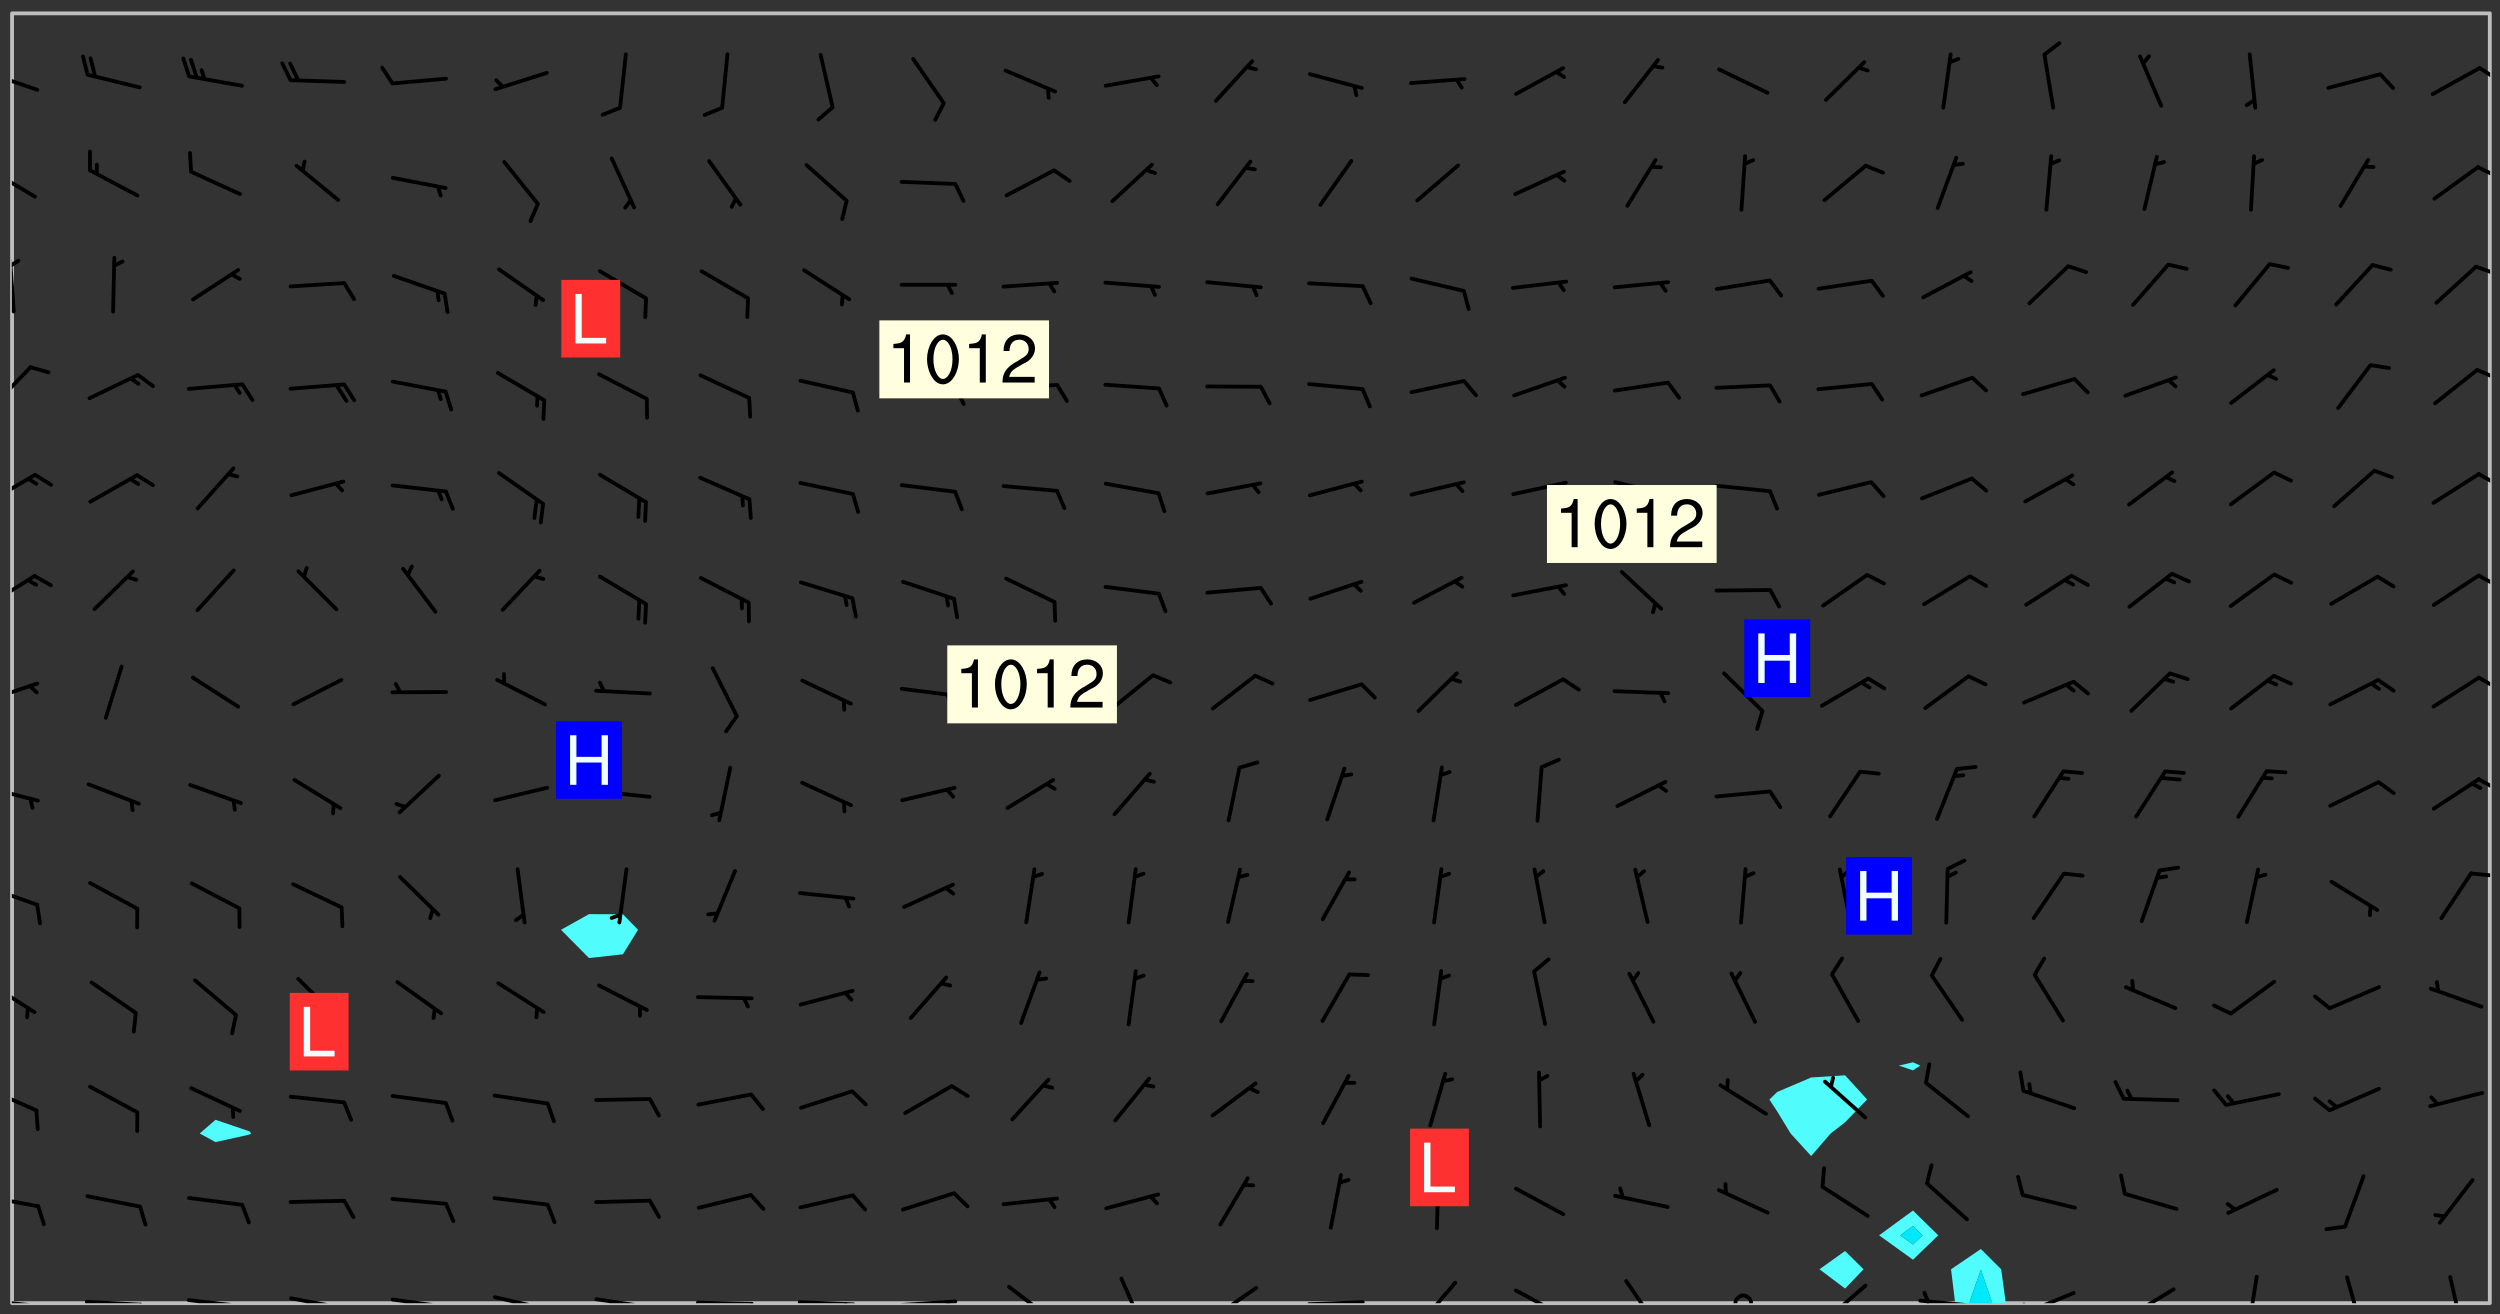 <svg xmlns="http://www.w3.org/2000/svg" role="img" xmlns:xlink="http://www.w3.org/1999/xlink" viewBox="142.45 309.95 326.84 171.84"><rect x="142.45" y="309.95" width="326.84" height="171.84" fill="#333333" stroke="none"/><defs><clipPath id="a"><path d="M144 311.672h1v168.656h-1zm0 0"/></clipPath><clipPath id="b"><path d="M144 311.672h324v168.656H144zm0 0"/></clipPath><clipPath id="c"><path d="M397 473h8v7.328h-8zm0 0"/></clipPath><clipPath id="d"><path d="M399 475h4v5.328h-4zm0 0"/></clipPath><clipPath id="e"><path d="M467 311.672h1v168.656h-1zm0 0"/></clipPath><clipPath id="f"><path d="M144 479h4v1.328h-4zm0 0"/></clipPath><clipPath id="g"><path d="M147 480h2v.328h-2zm0 0"/></clipPath><clipPath id="h"><path d="M153 479h9v1.328h-9zm0 0"/></clipPath><clipPath id="i"><path d="M160 480h3v.328h-3zm0 0"/></clipPath><clipPath id="j"><path d="M166 479h9v1.328h-9zm0 0"/></clipPath><clipPath id="k"><path d="M173 480h3v.328h-3zm0 0"/></clipPath><clipPath id="l"><path d="M180 479h8v1.328h-8zm0 0"/></clipPath><clipPath id="m"><path d="M187 480h2v.328h-2zm0 0"/></clipPath><clipPath id="n"><path d="M193 479h8v1.328h-8zm0 0"/></clipPath><clipPath id="o"><path d="M200 480h2v.328h-2zm0 0"/></clipPath><clipPath id="p"><path d="M206 479h9v1.328h-9zm0 0"/></clipPath><clipPath id="q"><path d="M213 480h2v.328h-2zm0 0"/></clipPath><clipPath id="r"><path d="M220 479h8v1.328h-8zm0 0"/></clipPath><clipPath id="s"><path d="M227 480h2v.328h-2zm0 0"/></clipPath><clipPath id="t"><path d="M233 480h8v.328h-8zm0 0"/></clipPath><clipPath id="u"><path d="M240 480h3v.328h-3zm0 0"/></clipPath><clipPath id="v"><path d="M246 479h9v1.328h-9zm0 0"/></clipPath><clipPath id="w"><path d="M252 480h2v.328h-2zm0 0"/></clipPath><clipPath id="x"><path d="M260 479h8v1.328h-8zm0 0"/></clipPath><clipPath id="y"><path d="M266 479h2v1.328h-2zm0 0"/></clipPath><clipPath id="z"><path d="M274 477h7v3.328h-7zm0 0"/></clipPath><clipPath id="A"><path d="M288 476h5v4.328h-5zm0 0"/></clipPath><clipPath id="B"><path d="M300 478h7v2.328h-7zm0 0"/></clipPath><clipPath id="C"><path d="M313 479h8v1.328h-8zm0 0"/></clipPath><clipPath id="D"><path d="M327 477h6v3.328h-6zm0 0"/></clipPath><clipPath id="E"><path d="M340 478h8v2.328h-8zm0 0"/></clipPath><clipPath id="F"><path d="M354 477h6v3.328h-6zm0 0"/></clipPath><clipPath id="G"><path d="M369 479h3v1.328h-3zm0 0"/></clipPath><clipPath id="H"><path d="M380 477h7v3.328h-7zm0 0"/></clipPath><clipPath id="I"><path d="M393 479h8v1.328h-8zm0 0"/></clipPath><clipPath id="J"><path d="M393 478h2v2.328h-2zm0 0"/></clipPath><clipPath id="K"><path d="M406 478h8v2.328h-8zm0 0"/></clipPath><clipPath id="L"><path d="M406 480h3v.328h-3zm0 0"/></clipPath><clipPath id="M"><path d="M420 478h7v2.328h-7zm0 0"/></clipPath><clipPath id="N"><path d="M436 476h2v4.328h-2zm0 0"/></clipPath><clipPath id="O"><path d="M449 476h3v4.328h-3zm0 0"/></clipPath><clipPath id="P"><path d="M462 476h3v4.328h-3zm0 0"/></clipPath><clipPath id="Q"><path d="M144 466h4v2h-4zm0 0"/></clipPath><clipPath id="R"><path d="M144 452h4v4h-4zm0 0"/></clipPath><clipPath id="S"><path d="M144 438h4v5h-4zm0 0"/></clipPath><clipPath id="T"><path d="M144 425h4v4h-4zm0 0"/></clipPath><clipPath id="U"><path d="M465 423h3v2h-3zm0 0"/></clipPath><clipPath id="V"><path d="M144 412h4v3h-4zm0 0"/></clipPath><clipPath id="W"><path d="M466 411h2v3h-2zm0 0"/></clipPath><clipPath id="X"><path d="M144 399h4v3h-4zm0 0"/></clipPath><clipPath id="Y"><path d="M466 398h2v3h-2zm0 0"/></clipPath><clipPath id="Z"><path d="M144 385h4v5h-4zm0 0"/></clipPath><clipPath id="aa"><path d="M466 384h2v3h-2zm0 0"/></clipPath><clipPath id="ab"><path d="M144 371h4v5h-4zm0 0"/></clipPath><clipPath id="ac"><path d="M466 371h2v3h-2zm0 0"/></clipPath><clipPath id="ad"><path d="M144 357h3v7h-3zm0 0"/></clipPath><clipPath id="ae"><path d="M466 358h2v2h-2zm0 0"/></clipPath><clipPath id="af"><path d="M144 343h1v8h-1zm0 0"/></clipPath><clipPath id="ag"><path d="M144 343h2v2h-2zm0 0"/></clipPath><clipPath id="ah"><path d="M465 344h3v2h-3zm0 0"/></clipPath><clipPath id="ai"><path d="M144 331h4v5h-4zm0 0"/></clipPath><clipPath id="aj"><path d="M466 331h2v3h-2zm0 0"/></clipPath><clipPath id="ak"><path d="M144 319h4v3h-4zm0 0"/></clipPath><clipPath id="al"><path d="M466 318h2v3h-2zm0 0"/></clipPath><g id="am" clip-path="url(#clip1)"><path fill="#fff" fill-opacity="0" fill-rule="evenodd" d="M0 0h1000v1000H0zm0 0"/><path fill="#d3d3d3" fill-opacity="0" fill-rule="evenodd" d="M162.152 355.867l-.234.293.059.234.117.172.176.234.293.348.113.059.117-.172.059-.234.176-.176.465-.176h.699l.234.293.289.816.059.176.176.23.352.234.699.699.172.176.234.348.234.41.289.582.41.465.23.234.234.176.117.23.176.293.172 1.164v.234l.059.289.059.117.117.117.348.41.117.172.176.176.176.234.117.172.172.352.059.234.234.406.234-.059-.176.176-.059.93h-.582l-.234-.113-.348.113-.117.117-.059.293-.059.176-.117.172-.465.293-.059.234-.059.113v.645l.059.172v.41l.059.059v.406l.059.406.117.176.059.059.23.641-.059.293v.699l-.059.582v.234l-.059.23-.055.352v1.922l.055.117h.426l-.367.117-.023.352.891 1.168 1.742.539 1.34.359v.539l.09.809.535.715 1.52.27.891-.086.09 1.164.535.18 1.16-.18 2.055-.984 1.16-.363 1.879-.176 1.695-.18-.18.719-1.516.086-1.25.09-.805.27-1.074.809.27.719.535.898-.18.625-.266.809.266 1.078.625.898.805.18 1.25-.18-.266.723.098.504.055.293v.172l.059.293v.406l.176.117.352.117h.406l.293-.176.113-.117.059-.117.117-.23.059-.176.352-.465.23-.176.176-.059.176.059.059.176.117.988.055.469.059.172.117.234.176.059.816.059h.289l.117.234.059.406.059.352v1.105l.117.293.117.348.289.699.176.352.582.754.352.176.172.059.469.234.641.465.348.234.293.176.293.055.23.062.816.348.293.176.113.172.352.352.117.176.523.641v.289l.059.352v.348l.059.352.059.289.117.059.172.059h.176l.582.234.176.117.176.289.176.234.113.234.293.23.117.117v.41l.059.055.289.234.234.117.059.117.117.172.059.117.23.234.059.176.234.059.117.059-.117.113-.059.117v.117l-.117.293-.117.289v.582l.176.117.117.059.059.117.117.117.113.059.176.348.059.352.059.406v.176l-.059.176-.117.699v.172l.117.176.293.293h.406l.176.117.117.172.117.293v.234h-.527l-.23-.234h-.234l-.176.059-.059.699.059.348.117.176.176.41.117.23.289.469.176.055h.523l.234.059.758.641.059.293v.234l.059.059.23.348v.352l-.117.172v.293l.293.289.293.176.172.059.293.176.293.117.582.406.289.234.293.176.219.16.016.012.23.176.641.523.176.234.117.176.176.176.113.172v.641l.117.176.469.117.582.117.234.059.23.113.293.117.113.059.586.352.289.172.176.062.176.055.176.059.699.352.289.176.234.055.289.176.234.117.641.406.293.117.172.059.234.059.41.059.23.059.234.117.059.172-.41.176.469.059.059.293.113.234.176.055.234.059.176.059.406.117.641.234.117.172.059.234v.176l-.059.117-.059.406.234.234.117.059.348.117.641.23.176.117.289.117.176.176.234.465.582 1.105.176.176.348.176.176.117.352.117 1.047.523.234.059.465.113.293.059.465.176.758.582.234.234.348.465.176.176.289.234.816.699.293.176.289.289.293.176.293.289.695.641.176.176.293.234.289.234.469.289.641.582.348.234.234.293.348.348.352.465.934.992.348.406.117.176.234.059.113.117.645.176.23.113.234.059.293.176.23.117.934.699.406.406.234.176.406.176.234.117.816.348.348.234.234.117.293.289.23.117.758.352.352.172.23.059.293.117.234.059.871.176h.816l.469.23.172.059.875.699.465.117.293.059.176.059.23.059.469.059.348.059.352.059.406.059h.293l.172.059v.23l.176.176h.293l.348.059.352.059.699.117h.641l.465-.234.293-.176.172-.117.41-.172.289-.176.934-.465.469-.293.523-.293.465-.172.465-.176 1.051-.465.289-.117.41-.117.289-.117.527-.176 1.516-.699.582-.348.289-.059.293-.059.348-.117.875-.23.352-.117h.113l.234-.059.875-.234.234-.059h.812l.352-.059.816-.117.172-.059.352-.055.293-.059.23-.059.816-.176.176-.059h.348l.234-.059.465-.117.758-.172.234-.059h.348l.41-.117.289-.059 1.285-.059h.289l.41-.059.23-.059h.176l.875-.117h.406l.41-.117h.348l.352-.113.871-.059h1.75l1.047.289.41.117.289.117.352.117.289.117 1.051.172.289.059h.293l.293.059.172.059.41.059.172.059.117.059h.117l.117.059.352.059h.113l.41.066 1.922.395 1.926.395 1.52.449 1.695.719 2.145.805 1.605-.719 1.43-.805 1.16-1.078 1.25-.449 3.035-.719 1.875-.359 2.145-1.348 2.234-1.254 2.5-1.258 1.695-.449 1.785-.18 1.16-.27.625.539 1.34-.27.715-.988.984-1.344.445-.18.805-.359 1.875-.539 1.785-.449 1.25-.27 1.16-.09 1.699-.09 1.961-.27 1.25-.09h.539l.625-.09h.891l2.145-.18 2.41-.18 2.59-.09 1.695.18 1.609.09 1.43.359 1.16.719 1.875.988 1.16 1.527.266.715.629.09.355.898.535.539.535 1.527 1.074.359h.535l-.805.535.09 1.707.715 2.695.891.805.895.988.715 1.258 1.785.539 1.52-.18.355 1.344 1.609-.805.98-.539.27.27.316-.215.219-.145.801.449.449-.359h.355l.535-.27.539-.719.535-.27.625-.988 1.16.449.84.371 1.395.617 1.695-.18h1.605l1.785.09.18-1.707.535-1.344.805.27.492.848.402.406-.09.539v.359l.715.449.711-.27h1.43l.359.988.445 1.258.715 1.344 1.25.629 1.695.629.715-.18.18-.539.98-.09.449.359.086 1.258-.266.629-.535.18v.539l.715.984.266.539.984.988.801 1.078-.266.359-.09.898-.625 2.332-.355 2.066-.09 1.793-.18.719-.09.539v1.438l-.98 1.883-.359 1.707-.535.898-.805 1.168-.266.539 2.055 1.254.086.359-.355.539-.09-.18v.809l.09 1.438-.445.715-1.074.094-.266.715.535.898.805.719 1.16.809 1.34.27.445.359-.355.449-1.789-.09-1.25-.449-.715-.719-.625-.09-.176 3.59-.188 1.309h89.359V311.703h-55.27v49.082l.762.125 3.289.543 2.023 2.836v2.754l2.352.332 2.348.332h4.051l-1.379 4.16-2.023.707-2.023.703-.543.344-2.594 1.617-.188.117-2.023-2.078-.73-2.742-2.672-2.078-1.375-3.5-.066-.082-1.957-2.672 2.75-1.418v-49.082H294.422v91.414l.117.031.133.012.074.074.105.047.09.059.086.059.09.059.297.297.059.09.031.117.027.117.016.137-.031.117-.059.09-.059.086-.043.105-.047.102-.027.121v.145l.176.27.148.148.074.086.074.074.043.105.062.09.059.086.043.105.059.09.047.102.043.105.059.086.117.18.074.074.062.086.059.09.043.105.059.09.059.086.062.09.059.09.043.102.117.18.074.074.059.086.074.074.09.059.105.047h.148l.133-.016.133.016.102-.047.074-.074.047-.102-.016-.133v-.148l-.047-.105-.027-.117-.047-.102-.027-.121-.043-.102-.062-.09-.043-.102-.043-.105-.031-.117-.016-.133-.012-.137.086-.059.059-.086.121-.031.043.105.016.133v.117l.059.102.059.09.09.059.148.148.059.09.043.105-.012.102.086.059.105.047.086.059.09.059.074.074-.117.027-.105.047-.086.059-.074.074-.059.09-.062.086-.027.121-.047.102-.043.105-.031.117-.012.133-.016.133v.148l.027.117.047.105.043.102.059.09.074.074.09.059.074.074.09.059.059.09.043.105.047.102.117.031.133.016h.148l.117-.031.105.043.043.105.047.102.027.121L299.5 410l.027.117.031.121.027.117.105.043.102.047.133-.016.148.148.062.086.074.074.07.074.09.062.105.043.102.043.117.031.137.016.117-.031.074-.074.027-.117-.012-.133-.031-.121-.027-.117.043-.105h.117l.09.062.117.027h.148l.133.016h.148l.133.016.133-.016h.148l.133-.016.133-.012.137.012.117-.027.133-.016.191-.059-.059.176-.016.133-.027.121-.016.133-.059.086-.133.016-.105.047-.105.043-.117.031-.117.027-.266.031h-.148l-.133.016-.074.074.059.086.148.148.117.18.074.07.09.062.09.059.086.059.09.059.102.043.105.062.105.043.086.059.105.047.102.043.18.117.059.09-.043.102-.047.105.016.133.223.223.059.09.043.102.031.121.043.102.016.133.031.117.012.137.031.117.148.148.102.043.105.043.117.031.133.016.137.016h.117l.117-.031.09-.059.043-.105.047-.102.043-.105.031-.117.012-.133v-.148l-.012-.133-.016-.133-.031-.117-.043-.105-.047-.105-.043-.102-.043-.105-.016-.133.016-.133.027-.117.031-.117.027-.121.047-.102.09-.059.086-.062.074-.074.09-.059.223-.223.059-.086.074-.074.117-.18.059-.086v-.148l-.074-.074-.102-.047-.105-.043-.102-.043-.059-.09-.047-.105-.027-.117.09-.059.117-.031.102-.043.18-.117.148-.148.012-.133-.012-.105-.09-.059-.133.016h-.148l-.133.016-.133-.016-.121-.031-.086-.059-.074-.074-.059-.09-.062-.086-.117-.18-.059-.086.031-.121.086-.059.121-.031.059-.086v-.121l-.031-.117-.059-.09-.059-.086-.047-.105-.027-.117-.016-.133.059-.09.074-.074.09-.059.117-.18.074-.074.059-.086.148-.148.121-.031.133-.016.133.016.074.074.043.105.016.133-.031.117-.117.031-.133.012-.148.148-.043.105-.047.102-.027.121-.031.117v.148l.031.117.043.105.059.09.074.07.074.074.117.031.121.027.117-.027.133-.016h.117l.09.059.074.074.047.105.059.086.102.047.133.016.105.043.086.059-.012.105-.074.074-.18.117-.059.09-.09.059-.07.074-.074.074-.062.09-.027.117-.016.133.016.133-.016.133v.148l.016.133.027.117.031.121.074.074.09.059.086.059.09.059.117.031v.086l-.102.047-.09.059-.266.031-.117.027h-.148l-.105.043-.102.047-.059.09-.062.234-.012.133-.031.121-.016.133v.293l-.012.133.012.137.016.133.133.016.133.012.121.031.086.059.074.074.047.105.043.102.016.133v.445l-.016.133v.445l.031.266.027.117.016.133.031.117.086.211.031.266v.148l-.031.117-.027.117-.031.121-.027.117-.031.117-.031.121-.012.133-.016.133.09.059.117-.031.102.016.047.105-.031.266v.441l-.043.105-.047.105-.043.102-.043.105-.059.086-.031.121-.043.117-.031.117-.016.133.016.133.059.09.105.047.086.059.059.086-.012.137-.031.117-.043.102v.445l-.016.133v.148l-.031.117-.043.105-.027.117-.047.105-.043.102-.031.121-.027.117-.031.133-.031.117-.027.117-.043.105-.031.117-.031.121-.012.133-.016.133v.297l.027.117v.148l.047.398.027.117.059.09.121.031h.148l.133-.016.059.09v.117l-.059.09-.09.059-.102.043-.105.047-.09.059-.086.059-.137.016-.117-.031-.133-.016-.102.047-.062.086-.012.137-.016.133-.031.117-.027.117-.016.133-.031.121v.297l.016.133.031.117v.148l.012.133v.148l-.027.117-.047.102-.027.121-.031.117-.059.09-.074.074-.102.043-.105.047-.117.027-.121.031-.102-.047.059-.086.105-.047.027-.117.031-.117.027-.121.031-.117v-.148l.016-.133-.031-.117-.043-.105-.105.016-.074.074-.102.043-.09.062-.074.074-.043.102-.016.133-.031.117L304.25 426l-.031.117-.027.117-.031.121-.027.117-.031.117-.043.105-.09.059h-.09l-.117-.031-.031-.086.016-.137-.031-.117v-.148l-.012-.133v-.148l-.062-.234-.027-.121-.043-.102-.047-.105-.059-.086-.059-.09-.043-.105-.062-.086-.148-.148-.07-.074-.105-.047-.105-.043-.102-.043-.297-.297-.09-.074-.086-.059-.105-.043-.09-.062-.086-.059-.105-.043-.09-.059-.086-.062-.074-.07-.105-.047-.086-.059-.105-.043-.09-.062-.102-.043-.105-.043-.086-.059-.105-.047-.105-.043-.102-.047-.09-.059-.102-.043-.105-.043-.09-.062-.117-.027-.133-.016-.133.016H299.75l-.133.016-.117-.031-.09-.059-.074-.074-.09-.059-.102-.047h-.148l-.121-.027-.102-.043-.074-.074-.117-.18-.09-.059-.102-.043-.09-.062-.105-.043-.09-.059-.086-.059-.105-.047-.059-.086-.059-.09-.043-.105-.047-.102-.074-.074-.086-.059-.074-.074-.09-.059-.223-.223-.043-.105-.031-.266.105-.043h.145l.105.043.074.074.09.059.086.059.105.047.09.059.148.148.07.074.148.148.062.086.074.074.086.059.074.074.09.062.09.059.086.059.27.176.102.047.105.043.102.043.047-.074.059-.086.074-.074.07-.074.105.043.074.074.059.09.043.102.047.105.043.105.121.027.117-.027.074-.09.043-.105.059-.09.074-.074.105-.043.117-.027.133.012.09.059.148.148.059.09.043.105.047.102.043.105.043.102.105.047.105.043.133.016.086-.059.059-.09.074-.074.105-.043.117.027.105.047.102.043.105.043.102.047.18.117v.117l-.016.133.016.133.016.137.059.086.102.047.121.027.117.031h.148l.117-.031.059-.09.18-.117.059-.09.074-.074.059-.086.117-.18.18-.117.117.031.09.059.043.074-.016.133v.117l.09.059h.148l.133-.016.133-.012.266-.031.105-.043.117-.031.121-.027.074-.074.07-.074.062-.09-.016-.105-.047-.102-.102-.043-.105-.016-.117.027-.266.031h-.148l-.074-.074-.09-.059-.117-.031-.117-.027-.133-.016h-.148l-.133.016h-.297l-.105-.047-.148-.148-.043-.102-.059-.09.223-.223.086-.059.105-.043.117-.031.133-.016.133.016.137.016.102.043.133-.012.09-.062.102-.043.062-.09-.047-.102-.09-.059-.117-.031-.102-.043-.059-.09-.062-.09v-.117l.016-.133.105-.047.074-.07v-.121l-.09-.059-.031-.117.09-.059.074-.074.043-.105.059-.09.047-.102.016-.133v-.148l-.047-.105-.043-.102-.09-.059-.133-.016-.102-.043-.137-.016-.117-.031h-.445l-.133-.016-.133-.012-.133-.016-.117-.031h-.148l-.133-.016-.133-.012-.266-.031-.121-.043-.086-.059-.074-.074v-.148l.012-.133.105-.047.102-.043.133-.016h.152l.133-.016h.293l.121.031.102.043.09.059.234.062.121-.047.09-.059.102-.043.133-.016.105.043.102.047.133.012.121-.027h.145l.121-.031.117-.027.105-.047.074-.074.086-.059.148-.148.059-.086.047-.105.027-.117.016-.105-.102-.043-.09-.059-.117-.031-.105-.043-.09-.062-.074-.086-.074-.074-.102-.043-.105-.047-.102-.043-.059-.09-.047-.102-.086-.211-.062-.086-.059-.09-.074-.074-.086-.059h-.27l-.117.031-.09.059-.102.043-.133.016-.105-.016-.027-.117-.062-.09-.117-.031-.102-.043-.148-.148-.031-.117-.016-.105.074-.074.18-.117.117-.027.117-.031.137.016.102.043.105.043.102.047.105.043.117.031.133.016.117.027.133.016.105-.016.09-.059-.074-.074-.105-.043-.074-.074-.074-.09-.148-.148-.086-.059-.09-.059-.074-.074-.09-.059-.102-.047-.121-.027-.102-.047-.105-.043-.117-.031-.102-.043-.121-.031h-.148l-.117.031-.105.043-.086.062-.18.117-.086.059-.09.059-.105.047-.086.059-.105.043-.102.043-.105.047-.074.074-.059.09-.059.086-.047.105-.059.086-.074.074-.133-.012-.117-.031h-.117l-.074.074-.09.059-.074.074-.09.059-.086.059-.105.047-.102.043-.137.016-.102-.043-.148-.148-.105-.047h-.086l-.105.047-.102.043-.121.031-.117-.031-.074-.074v-.117l.031-.121.074-.07.059-.09.074-.074.117-.031.105-.043h.293l.133-.016.137-.016.102-.043.09-.059.102-.047.09-.059.133-.012.09.059.133.012.09-.059.086-.059.105-.043.09-.059.086-.062.09-.059.148-.148.059-.086.059-.09.105-.043.133-.016.117.027.121.031.059-.059.059-.09.031-.266.027-.117.105.012.133.016.102-.043.09-.059.059-.09.074-.074.059-.09.047-.102.012-.133-.012-.133-.047-.105-.148-.148-.059-.09-.059-.086-.043-.105v-.445l.016-.133v-.148l.012-.133-.059-.059-.09.059-.102-.043-.18-.117-.086-.059-.062-.09-.059-.09-.074-.074-.086-.059-.121.031-.102.012-.105.047-.086.059-.105.043-.148.148-.09.059-.086.059-.09.062-.105.043-.133.016v-.121l.105-.043.117-.031.074-.07.043-.105v-.148l-.027-.117-.148-.148-.133-.016h-.148l-.117.031-.105.043-.102.043-.09.062-.117.027-.074-.074.012-.133-.043-.102-.043-.105-.09-.059-.117.027-.121.031-.117.031-.102.043-.121.031-.102.043-.105.043-.09.059-.102.016v-.117l.016-.133-.059-.09-.074.043-.148.148-.059.09-.074.074-.047.105-.043.102-.074.074-.059.09-.074.074-.059.086-.074.074-.09.062-.074.07-.074.074-.102.016-.133.016-.105-.043v-.121l.148-.148.043-.102.059-.09.047-.102.043-.105.059-.09.031-.117.043-.102.031-.121.027-.117.047-.105.043-.102.043-.105.074-.07.09-.062.09-.059.102-.043h.297l.266-.031.105-.043-.074-.074-.117-.031-.105-.043-.09-.059-.102-.047-.09-.059-.102-.043-.105-.043-.09-.062-.086-.059-.105-.043-.102-.043-.121-.031-.117-.031-.102-.043L297.5 410.25l-.102-.043-.09-.059-.043-.105-.016-.133.102-.043.133-.016.137.016.133-.016.102-.043.059-.09.016-.105-.09-.059-.074-.074-.102-.043-.09-.059-.148-.148-.043-.105-.016-.133v-.293l-.059-.09-.09-.059-.074-.074-.043-.105-.031-.117-.059-.09-.074-.074-.117-.027-.074-.074-.09-.059-.09-.062-.086-.059-.074-.074-.059-.086-.047-.105-.086-.059-.148-.148-.195-.059-.133.016-.102.043-.074.074-.047.102-.043.105-.059.09-.059.086-.297.297-.09.059h-.086l-.062-.086-.043-.105.031-.117.059-.09.027-.117-.012-.133-.09-.062-.105.047-.117.027-.117.031-.27.176-.102.047-.117.027-.105.047-.09.059-.102.043-.059-.086-.047-.105.016-.133.047-.105.07-.074.074-.07.059-.09v-.148l-.043-.105h-.238l-.102.047-.031.117-.027.117-.031.121-.074.043-.133.016-.074-.047-.043-.102-.043-.105-.047-.102-.043-.105-.121.031-.102.043-.133.016-.117.031-.105.043-.09.059-.102.047-.121.027-.133.016-.102-.043-.059-.09-.047-.105-.043-.102-.043-.105v-.117l.059-.09.086-.059.18-.117.102-.047.105-.043.105-.059.102-.043.09-.062.102-.043.105-.059.102-.047.09-.059.105-.043.102-.043.09-.062.102-.043.137-.016.117.031.102.043.121.031.102.043.105.047.102.043.105.043.102.047.105.043.102.043.105.047.086.059.105.043.117.031.105.043.102.047.09.059.105.043.102.043.105.047.117.027.102.047.121.027h.148l.086-.059.016-.102.059-.09-.027-.117-.074-.074-.117-.18-.074-.074-.09-.074-.18-.117-.086-.059-.105-.043-.102-.047-.27-.176-.059-.09-.074-.074-.059-.09-.043-.102-.031-.117-.016-.137v-.562l-.012-.133-.016-.133-.031-.117-.016-.133-.012-.133-.031-.121-.223-.223-.059-.086-.016-.105.031-.117.133-.016v-91.414H172.992v1.453l-.059.234-.352 1.051-.172.523-.117.348-.176.41-.117.172-.234.293-.23.059h-.352l-.117.059-.23.406v.293l.117.176.23.23.117.234.641.758.293.465.176.234.23.352.234.348.641.816.176.465.172.41.117.695.176.469.117 1.398.059.465v.875l.117 1.047v4.781l-.059.465-.352 1.281-.176.523-.113.41-.352.93L172.934 336l-.234.582-.117.176-.172.348-.176.406-.352.816-.059.293-.113.293-.117.289-.059.176-.117.875-.059.406-.059.117-.059.176-.059.172-.23.527-.117.172v.234l-.117.234-.059.172-.176.586v.289l-.059.176v.293l-.059.113-.059.527v.172l-.055.234v2.621l-.176.816-.117.176-.176.234-.117.172-.113.234-.586.934-.23.289-.293.465-.176.234-.289.352-.352.699-.113.23-.176.41-.176.23-.406.527-.816.699-.293.172-.289.234-.176.117-.176.176-.523.406-.527.176-.172.176-.234.055-.641.176h-.758m12.211 31.023l-1.074.449.359.895 1.25-.715.445-.539-.98-.09"/><path fill="#d3d3d3" fill-opacity="0" fill-rule="evenodd" d="M201.508 416.598h-.895l.449.629.98.359.805-.09.445-.988-.176.09-.715-.355-.895.355m154.621 59.07l-.059-.523v-.293l.113-.293.059-.23.469-.469h.113l.117-.113.117-.059h.176l.234-.059h.348l.234.059.117.059.23.172.059.176.117.582v.293l-.117.176-.172.289-.176.176-.527.523-.23.234-.117.059h-.176l-.117-.059-.406-.293-.176-.117-.117-.059-.059-.113-.055-.117m6.641-10.957l-.059-.172v-1.109l.059-.172.176-.059.172-.059h.176l.234-.059.117.059.059.699-.059.172-.117.176-.117.059-.234.523-.113.059h-.234l-.059-.117m9.613-14.391l-.117-.176v-.699l.293-.875.117-.172.176-.352.113-.23.117-.293.352-.758.117-.23.172-.234h.176l.117-.059h.641l.117.059.234.234.172.113.352.293.117.117.113.176v.113l.117.059.117.117v.699l-.059.176v.23l-.059.176-.348 1.051-.117.23-.117.234-.117.059-.23.234-.641.289h-.875l-.41-.117-.641-.465"/><path fill="none" stroke="#bebebe" stroke-linecap="round" stroke-linejoin="round" stroke-miterlimit="10" stroke-width=".5" d="M467.957 311.695H144.027v168.625h323.93v-168.625"/><g clip-path="url(#a)"><path fill="#fff" fill-opacity="0" fill-rule="evenodd" d="M144 475.891v4.438h.004H144V311.672h.004H144v164.219"/></g><g clip-path="url(#b)"><path fill="#fff" fill-opacity="0" fill-rule="evenodd" d="M144.004 480.328V311.672h26.625v144.676l-2.074 1.789 2.074 1.129 4.438-.988.227-.141-.227-.277-4.438-1.512V311.672h48.824v117.789l-3.66 2.047 3.66 3.691 4.438-.488 1.973-3.203-1.973-2.035-4.438-.012V311.672h128.711v164.215l-.004.004.004.004.004-.004-.004-.004V311.672h35.508v138.859l-4.438.285-4.441 1.895-1.02.988 1.02 1.555 1.758 2.883 2.684 2.949 2.547-2.949 1.891-1.465V473.5l-3.352 2.391 3.352 2.52 2.414-2.52-2.414-2.391v-16.828l2.875-2.973-2.875-3.168V311.672h8.875v137.16l-1.852.43 1.852.621v18.328l-4.43 3.242 4.43 3.188 3.305-3.188-3.305-3.242v-18.328l.961-.621-.961-.43V311.672h75.449v168.656h-63.312l-.605-4.438-2.652-2.652-3.902 2.652.539 4.438H144.004"/></g><path fill="#50fcfc" fill-rule="evenodd" d="M170.629 459.266l-2.074-1.129 2.074-1.789 4.438 1.512.227.277-.227.141-4.438.988m48.824-24.066l-3.66-3.691 3.66-2.047 4.438.012 1.973 2.035-1.973 3.203-4.438.488m128.711 40.695l-.004-.004.004-.004.004.004-.004.004m26.629-20.641l-1.02-1.555 1.02-.988 4.441-1.895 4.438-.285 2.875 3.168-2.875 2.973-1.891 1.465-2.547 2.949-2.684-2.949-1.758-2.883m8.879 23.156l-3.352-2.52 3.352-2.391 2.414 2.391-2.414 2.52m8.875-3.77l-4.43-3.188 4.43-3.242v2.016l-1.676 1.227 1.676 1.203 1.25-1.203-1.25-1.227v-2.016l3.305 3.242-3.305 3.188m0-24.758l-1.852-.621 1.852-.43.961.43-.961.621"/><path fill="#00e8fc" fill-rule="evenodd" d="M392.547 472.656l-1.676-1.203 1.676-1.227 1.25 1.227-1.25 1.203"/><g clip-path="url(#c)"><path fill="#50fcfc" fill-rule="evenodd" d="M398.062 480.328l-.539-4.438 3.902-2.652 2.652 2.652.605 4.438h-1.77l-1.488-4.387-1.539 4.387h-1.824"/></g><g clip-path="url(#d)"><path fill="#00e8fc" fill-rule="evenodd" d="M399.887 480.328l1.539-4.387 1.488 4.387h-3.027"/></g><g clip-path="url(#e)"><path fill="#fff" fill-opacity="0" fill-rule="evenodd" d="M467.996 480.328H468V311.672h-.004H468v168.656h-.004"/></g><g clip-path="url(#f)"><path fill="none" stroke="#000" stroke-linecap="round" stroke-linejoin="round" stroke-miterlimit="10" stroke-width=".5" d="M147.492 480.699l-6.984-.738"/></g><g clip-path="url(#g)"><path fill="none" stroke="#000" stroke-linecap="round" stroke-linejoin="round" stroke-miterlimit="10" stroke-width=".5" d="M147.492 480.699l.918 2.273"/></g><g clip-path="url(#h)"><path fill="none" stroke="#000" stroke-linecap="round" stroke-linejoin="round" stroke-miterlimit="10" stroke-width=".5" d="M160.824 480.516l-7.02-.371"/></g><g clip-path="url(#i)"><path fill="none" stroke="#000" stroke-linecap="round" stroke-linejoin="round" stroke-miterlimit="10" stroke-width=".5" d="M160.824 480.516l1.035 2.223"/></g><g clip-path="url(#j)"><path fill="none" stroke="#000" stroke-linecap="round" stroke-linejoin="round" stroke-miterlimit="10" stroke-width=".5" d="M174.121 480.734l-6.98-.812"/></g><g clip-path="url(#k)"><path fill="none" stroke="#000" stroke-linecap="round" stroke-linejoin="round" stroke-miterlimit="10" stroke-width=".5" d="M174.121 480.734l.891 2.289"/></g><g clip-path="url(#l)"><path fill="none" stroke="#000" stroke-linecap="round" stroke-linejoin="round" stroke-miterlimit="10" stroke-width=".5" d="M187.398 480.969l-6.906-1.281"/></g><g clip-path="url(#m)"><path fill="none" stroke="#000" stroke-linecap="round" stroke-linejoin="round" stroke-miterlimit="10" stroke-width=".5" d="M187.398 480.969l.738 2.34"/></g><g clip-path="url(#n)"><path fill="none" stroke="#000" stroke-linecap="round" stroke-linejoin="round" stroke-miterlimit="10" stroke-width=".5" d="M200.742 480.809l-6.961-.961"/></g><g clip-path="url(#o)"><path fill="none" stroke="#000" stroke-linecap="round" stroke-linejoin="round" stroke-miterlimit="10" stroke-width=".5" d="M200.742 480.809l.844 2.305"/></g><g clip-path="url(#p)"><path fill="none" stroke="#000" stroke-linecap="round" stroke-linejoin="round" stroke-miterlimit="10" stroke-width=".5" d="M214 481.117l-6.848-1.578"/></g><g clip-path="url(#q)"><path fill="none" stroke="#000" stroke-linecap="round" stroke-linejoin="round" stroke-miterlimit="10" stroke-width=".5" d="M214 481.117l.637 2.371"/></g><g clip-path="url(#r)"><path fill="none" stroke="#000" stroke-linecap="round" stroke-linejoin="round" stroke-miterlimit="10" stroke-width=".5" d="M227.363 480.852l-6.945-1.047"/></g><g clip-path="url(#s)"><path fill="none" stroke="#000" stroke-linecap="round" stroke-linejoin="round" stroke-miterlimit="10" stroke-width=".5" d="M227.363 480.852l.816 2.316"/></g><g clip-path="url(#t)"><path fill="none" stroke="#000" stroke-linecap="round" stroke-linejoin="round" stroke-miterlimit="10" stroke-width=".5" d="M240.719 480.41l-7.027-.16"/></g><g clip-path="url(#u)"><path fill="none" stroke="#000" stroke-linecap="round" stroke-linejoin="round" stroke-miterlimit="10" stroke-width=".5" d="M240.719 480.41l1.102 2.191"/></g><g clip-path="url(#v)"><path fill="none" stroke="#000" stroke-linecap="round" stroke-linejoin="round" stroke-miterlimit="10" stroke-width=".5" d="M254.031 480.473l-7.02-.285"/></g><g clip-path="url(#w)"><path fill="none" stroke="#000" stroke-linecap="round" stroke-linejoin="round" stroke-miterlimit="10" stroke-width=".5" d="M253.008 480.43l.535 1.105"/></g><g clip-path="url(#x)"><path fill="none" stroke="#000" stroke-linecap="round" stroke-linejoin="round" stroke-miterlimit="10" stroke-width=".5" d="M267.34 480.098l-7.012.461"/></g><g clip-path="url(#y)"><path fill="none" stroke="#000" stroke-linecap="round" stroke-linejoin="round" stroke-miterlimit="10" stroke-width=".5" d="M266.32 480.168l.648 1.043"/></g><g clip-path="url(#z)"><path fill="none" stroke="#000" stroke-linecap="round" stroke-linejoin="round" stroke-miterlimit="10" stroke-width=".5" d="M279.938 482.465l-5.574-4.273"/></g><g clip-path="url(#A)"><path fill="none" stroke="#000" stroke-linecap="round" stroke-linejoin="round" stroke-miterlimit="10" stroke-width=".5" d="M291.871 483.551l-2.809-6.441"/></g><g clip-path="url(#B)"><path fill="none" stroke="#000" stroke-linecap="round" stroke-linejoin="round" stroke-miterlimit="10" stroke-width=".5" d="M306.672 478.332l-5.781 3.996"/></g><g clip-path="url(#C)"><path fill="none" stroke="#000" stroke-linecap="round" stroke-linejoin="round" stroke-miterlimit="10" stroke-width=".5" d="M320.605 480.199l-7.02.258"/></g><g clip-path="url(#D)"><path fill="none" stroke="#000" stroke-linecap="round" stroke-linejoin="round" stroke-miterlimit="10" stroke-width=".5" d="M332.695 477.66l-4.57 5.336"/></g><g clip-path="url(#E)"><path fill="none" stroke="#000" stroke-linecap="round" stroke-linejoin="round" stroke-miterlimit="10" stroke-width=".5" d="M346.82 481.996l-6.188-3.332"/></g><g clip-path="url(#F)"><path fill="none" stroke="#000" stroke-linecap="round" stroke-linejoin="round" stroke-miterlimit="10" stroke-width=".5" d="M359.027 483.227l-3.973-5.797"/></g><g clip-path="url(#G)"><path fill="none" stroke="#000" stroke-linecap="round" stroke-linejoin="round" stroke-miterlimit="10" stroke-width=".5" d="M371.379 480.328l-.02-.199-.059-.191-.094-.176-.461-.379-.191-.059-.199-.02-.199.02-.191.059-.457.379-.098.176-.059.191-.02.199.02.199.059.191.098.18.457.375.191.059.199.02.199-.02.191-.059.461-.375.094-.18.059-.191.02-.199"/></g><g clip-path="url(#H)"><path fill="none" stroke="#000" stroke-linecap="round" stroke-linejoin="round" stroke-miterlimit="10" stroke-width=".5" d="M381.012 482.625l5.32-4.594"/></g><g clip-path="url(#I)"><path fill="none" stroke="#000" stroke-linecap="round" stroke-linejoin="round" stroke-miterlimit="10" stroke-width=".5" d="M393.488 479.992l6.996.672"/></g><g clip-path="url(#J)"><path fill="none" stroke="#000" stroke-linecap="round" stroke-linejoin="round" stroke-miterlimit="10" stroke-width=".5" d="M394.508 480.09l-.473-1.133"/></g><g clip-path="url(#K)"><path fill="none" stroke="#000" stroke-linecap="round" stroke-linejoin="round" stroke-miterlimit="10" stroke-width=".5" d="M407.051 481.668l6.5-2.676"/></g><g clip-path="url(#L)"><path fill="none" stroke="#000" stroke-linecap="round" stroke-linejoin="round" stroke-miterlimit="10" stroke-width=".5" d="M407.996 481.277l-.941-.781"/></g><g clip-path="url(#M)"><path fill="none" stroke="#000" stroke-linecap="round" stroke-linejoin="round" stroke-miterlimit="10" stroke-width=".5" d="M420.613 482.152l6.008-3.645"/></g><g clip-path="url(#N)"><path fill="none" stroke="#000" stroke-linecap="round" stroke-linejoin="round" stroke-miterlimit="10" stroke-width=".5" d="M436.379 483.797l1.105-6.938"/></g><g clip-path="url(#O)"><path fill="none" stroke="#000" stroke-linecap="round" stroke-linejoin="round" stroke-miterlimit="10" stroke-width=".5" d="M451.199 483.711l-1.906-6.766"/></g><g clip-path="url(#P)"><path fill="none" stroke="#000" stroke-linecap="round" stroke-linejoin="round" stroke-miterlimit="10" stroke-width=".5" d="M464.348 483.754l-1.57-6.848"/></g><g clip-path="url(#Q)"><path fill="none" stroke="#000" stroke-linecap="round" stroke-linejoin="round" stroke-miterlimit="10" stroke-width=".5" d="M147.453 467.656l-6.906-1.285"/></g><path fill="none" stroke="#000" stroke-linecap="round" stroke-linejoin="round" stroke-miterlimit="10" stroke-width=".5" d="M147.453 467.656L148.188 470m12.574-2.305l-6.895-1.363m6.895 1.363l.711 2.352m12.641-2.582l-6.969-.902m6.969.902l.867 2.297m12.477-2.828l-7.023.16m7.023-.16l1.203 2.141m12.102-1.746l-7-.629m7 .629l.953 2.258m12.348-2.145l-6.973-.855m6.973.855l.879 2.293m12.461-2.816l-7.023.191m7.023-.191l1.211 2.133m12.004-2.875l-6.824 1.676m6.824-1.676l1.637 1.828m11.691-1.781l-6.848 1.582m6.848-1.582l1.609 1.852m11.629-2.129l-6.695 2.137m6.695-2.137l1.754 1.715m11.707-1.016l-6.988.738m5.973-.629l.684 1.016m13.547-1.66l-6.789 1.809m5.805-1.543l.832.898m11.859-3.285l-3.57 6.051m3.051-5.172l1.227.055m11.484-1.359l-1.324 6.902m1.129-5.898l1.176-.363m11.777-.703l-.211 7.027m.18-6.004l1.102-.543m9.051 1.363l6.18 3.34m6.785-2.395l6.879 1.453m-5.875-1.242l-.34-1.18m12.902.215l6.375 2.957m-5.445-2.527l-.07-1.223m12.688.371l5.914 3.801m-5.914-3.801l.203-2.445m13.457 1.996l5.223 4.699m-5.223-4.699l.594-2.383m11.918 3.902l6.828 1.66m-6.828-1.66l-.609-2.375m13.965 2.219L426.988 468m-6.746-1.973l-.496-2.402m14.012 4.898l6.348-3.02m-5.422 2.582l-.988-.73m15.34 2.957l2.422-6.598m-2.422 6.598l-2.43.336m14.816-.848l4.277-5.574m-3.656 4.762l-1.207-.199"/><g clip-path="url(#R)"><path fill="none" stroke="#000" stroke-linecap="round" stroke-linejoin="round" stroke-miterlimit="10" stroke-width=".5" d="M147.211 455.125l-6.422-2.852"/></g><path fill="none" stroke="#000" stroke-linecap="round" stroke-linejoin="round" stroke-miterlimit="10" stroke-width=".5" d="M147.211 455.125l.172 2.449m13.023-2.203l-6.18-3.348m6.18 3.348l-.02 2.453m13.426-2.633l-6.363-2.984m5.438 2.551l.059 1.227m14.492-1.914l-6.984-.742m6.984.742l.918 2.273m12.387-2.184l-6.965-.926m6.965.926l.855 2.301m12.453-2.242l-6.949-1.043m6.949 1.043l.816 2.316m12.535-2.902l-7.023.133m7.023-.133l1.195 2.145m12.059-2.738l-6.902 1.32m6.902-1.32l1.539 1.91m11.668-2.332l-6.688 2.16m6.688-2.16l1.762 1.707m11.25-2.387l-6.078 3.523m6.078-3.523l2.082 1.297m10.559-2.133l-4.73 5.195m4.043-4.441l1.188.305m12.66-1.191l-4.422 5.461m3.777-4.668l1.207.234m13.355-.402l-5.629 4.207m4.812-3.594l1.109.523m11.879-2.125l-3.34 6.184m2.855-5.281l1.227.008m11.879-1.191l-1.949 6.75m1.664-5.77l1.199-.254m11.355-.863l.141 7.023m-.121-6.004l1.074-.598m11.27-.273l2.043 6.727m-1.746-5.746l.871-.867m10.191 1.383l5.953 3.73m-5.086-3.188l.086-1.223m12.715.211l5.246 4.672m-4.48-3.992l.289-1.191m12.137.66l5.496 4.375m-5.496-4.375l.445-2.414m12.293 3.461l6.648 2.277m-6.648-2.277l-.387-2.422m1.355 2.754l-.195-1.211m12.355 1.922l7.023.191m-7.023-.191l-1.094-2.195m2.113 2.227l-.547-1.102m12.91 1.871l6.887-1.406m-6.887 1.406l-1.562-1.895m2.566 1.688l-.781-.945m13.312 1.852l6.445-2.805m-6.445 2.805l-1.918-1.527m2.855 1.117l-.957-.762m13.152.641l6.809-1.742m-5.816 1.488l-.828-.906"/><g clip-path="url(#S)"><path fill="none" stroke="#000" stroke-linecap="round" stroke-linejoin="round" stroke-miterlimit="10" stroke-width=".5" d="M146.957 442.281l-5.914-3.797"/></g><path fill="none" stroke="#000" stroke-linecap="round" stroke-linejoin="round" stroke-miterlimit="10" stroke-width=".5" d="M146.098 441.73l-.102 1.223m14.215-.582l-5.793-3.977m5.793 3.977l-.273 2.438m13.371-2.152l-5.359-4.543m5.359 4.543l-.52 2.398m13.664-2.211l-5.016-4.922m5.016 4.922l-.695 2.352m14.363-2.77l-5.719-4.086m4.887 3.492l-.164 1.215m14.414-.777l-5.93-3.773m5.066 3.223l-.094 1.227m14.434-.953l-6.25-3.215m5.34 2.746l.016 1.227m14.598-2.285l-7.027-.16m6.004.137l.551 1.094m13.672-2.051l-6.793 1.797m5.805-1.535l.832.898m12.387-2.906l-4.625 5.293m3.953-4.523l1.191.277m11.688-1.703l-2.41 6.602m2.059-5.641l1.215-.168m11.719-.973l-.941 6.965m.805-5.953l1.148-.426m13.516-.188l-3.367 6.168m2.875-5.273l1.23.016m12.648-.871l-3.512 6.086m3.512-6.086l2.453.086m9.57-.523l-.93 6.965m.797-5.953l1.148-.426m11.117-.543l1.438 6.879m-1.438-6.879l1.887-1.57m10.57 1.867l3.152 6.281m-2.695-5.367l.711-1m12.18.07l3.086 6.312m-2.637-5.395l.719-.992m11.969.168l3.441 6.125m-3.441-6.125l1.328-2.066M395 437.484l3.973 5.797M395 437.484l1.137-2.176m12.316 2.086l3.695 5.977m-3.695-5.977l1.234-2.117m10.695 3.734l6.469 2.742m-5.527-2.344l-.109-1.223m12.883 4.273l5.668-4.156m-5.668 4.156l-2.211-1.066m15.129.371l6.461-2.762m-6.461 2.762l-1.91-1.539m15.145-1.02l6.621 2.352m-5.656-2.008l-.18-1.215"/><g clip-path="url(#T)"><path fill="none" stroke="#000" stroke-linecap="round" stroke-linejoin="round" stroke-miterlimit="10" stroke-width=".5" d="M147.312 428.238l-6.625-2.34"/></g><path fill="none" stroke="#000" stroke-linecap="round" stroke-linejoin="round" stroke-miterlimit="10" stroke-width=".5" d="M147.312 428.238l.367 2.426m12.723-1.918l-6.172-3.355m6.172 3.355l-.023 2.453m13.367-2.504l-6.23-3.254m6.23 3.254l.02 2.453m13.348-2.562l-6.336-3.035m6.336 3.035l.102 2.453m12.555-1.512l-5.02-4.918m4.289 4.203l-.348 1.176m12.34.562l-.914-6.965m.781 5.953l-.996.711m13.523.301l.93-6.965m-.793 5.953l-1.152.426m13.457.352l2.676-6.496m-2.285 5.551l-1.223.121m18.98-2.059l-6.988-.73m5.973.625l.457 1.137m13.574-2.855l-6.395 2.918m5.465-2.492l.973.746m10.613-3.184l-1.074 6.941m.918-5.934l1.16-.402m12.238-.617l-.926 6.965m.789-5.953l1.152-.426m12.621-.527l-1.57 6.848m1.34-5.852l1.188-.32m13.297-.312l-3.449 6.121m2.949-5.23l1.227.031m11.344-1.34l-.961 6.961m.82-5.949l1.152-.422m11.168-.562l1.312 6.902m-1.121-5.898l.953-.77m12.023-.203l1.605 6.84m-1.371-5.844l.922-.809m13.258-.27l-.594 7.004m.508-5.984l1.129-.48m11.285-.48l1.383 6.887m-1.184-5.887l.949-.777m12.945-.293l-.176 7.027m.176-7.027l2.195-1.094m-2.219 2.117l1.098-.547m14.129.133l-3.953 5.809m3.953-5.809l2.438.266m10.066-.676l-2.328 6.629m2.328-6.629l2.426-.371m-2.766 1.336l1.215-.184m12.012-.902l-1.473 6.871m1.258-5.871l1.18-.336m14.602 4.617l-5.977-3.691m5.109 3.156l-.082 1.223m13.219-5.461l-3.883 5.855"/><g clip-path="url(#U)"><path fill="none" stroke="#000" stroke-linecap="round" stroke-linejoin="round" stroke-miterlimit="10" stroke-width=".5" d="M465.504 424.141l2.441.238"/></g><g clip-path="url(#V)"><path fill="none" stroke="#000" stroke-linecap="round" stroke-linejoin="round" stroke-miterlimit="10" stroke-width=".5" d="M147.402 414.625l-6.805-1.742"/></g><path fill="none" stroke="#000" stroke-linecap="round" stroke-linejoin="round" stroke-miterlimit="10" stroke-width=".5" d="M146.414 414.371l.289 1.191m13.891-.543l-6.559-2.531m5.605 2.16l.145 1.219m14.156-.934l-6.621-2.359m5.656 2.016l.18 1.215m13.785-.215l-5.992-3.676m5.121 3.141l-.078 1.227m8.703-.129l5.133-4.797m-4.387 4.098l-1.16-.398m12.879-.48l6.832-1.641m6.402.453l6.992.734m9.098 3.07l1.441-6.875m-1.23 5.875l-1.18.34m18.195-1.309l-6.383-2.938m5.457 2.508l.07 1.227m14.398-3.074l-6.836 1.617m5.844-1.383l.809.922m13.078-2.184l-5.996 3.672m5.121-3.137l1.059.621m12.438-1.973l-4.609 5.305m3.941-4.531l1.195.273m11.195-1.836l-1.422 6.883m1.422-6.883l2.355-.688m11.379.801l-2.262 6.656m1.934-5.688l1.211-.195m11.848-.918l-1.09 6.941m.93-5.93l1.16-.402M344 410.25l-.547 7.008M344 410.25l2.25-.98m13.93 2.906l-6.277 3.156m5.363-2.695l1.004.707m13.586.078l-6.996.66m6.996-.66l1.348 2.051m10.426-4.637l-3.918 5.836m3.918-5.836l2.441.254m10.215-.602l-2.598 6.531m2.598-6.531l2.438-.27m-2.816 1.219l1.219-.133m13.082-.504l-3.812 5.902m3.812-5.902l2.445.207m-3 .652l1.223.105m12.645-.965l-3.805 5.906m3.805-5.906l2.445.203m-3 .656l2.445.203m11.375-1.094l-3.707 5.969m3.707-5.969l2.449.164m-2.988.703l1.223.082m13.93.484l-6.305 3.102m6.305-3.102l1.992 1.438m11.109-1.812l-5.879 3.852"/><g clip-path="url(#W)"><path fill="none" stroke="#000" stroke-linecap="round" stroke-linejoin="round" stroke-miterlimit="10" stroke-width=".5" d="M466.5 411.828l2.152 1.184"/></g><path fill="none" stroke="#000" stroke-linecap="round" stroke-linejoin="round" stroke-miterlimit="10" stroke-width=".5" d="M465.645 412.391l1.078.59"/><g clip-path="url(#X)"><path fill="none" stroke="#000" stroke-linecap="round" stroke-linejoin="round" stroke-miterlimit="10" stroke-width=".5" d="M147.328 399.316l-6.656 2.242"/></g><path fill="none" stroke="#000" stroke-linecap="round" stroke-linejoin="round" stroke-miterlimit="10" stroke-width=".5" d="M146.359 399.645l.895.84m9.023 3.309l2.078-6.711m15.234 5.25l-5.918-3.789m13.141 3.488l6.266-3.188m6.668 1.613l7.027-.035m-6.004.027l-.582-1.078m13.262-.535l6.254 3.207m-5.344-2.742l-.02-1.227m12.043 2.184l7.016.359m-5.996-.309l-.52-1.109m17.902 4.379l-3.16-6.277m3.16 6.277l-1.418 2m16.324-3.625l-6.344-3.027m5.422 2.586l.055 1.227m14.496-1.863l-6.973-.875m5.961.75l.434 1.145m13.77-2.48l-6.723 2.047m6.723-2.047l1.734 1.738m10.949-2.93l-5.457 4.43m5.457-4.43l2.258.957m11.109-.887l-5.566 4.289m5.566-4.289l2.238 1.016m11.656.102l-6.723 2.055m6.723-2.055l1.734 1.734m10.727-3.168l-5.016 4.922m4.285-4.203l1.172.367m13.453-.305l-6.172 3.359m6.172-3.359l2.047 1.352m11.691.461l-7.02-.266m6 .227l.535 1.105m12.797 1.262l-5.016-4.922m5.016 4.922l-.695 2.355m14.535-6.594l-6.062 3.555m6.062-3.555l2.09 1.285m-2.973-.766l1.043.641m12.953-1.461l-5.66 4.16m5.66-4.16l2.211 1.062m11.512-.348l-6.477 2.73m6.477-2.73l1.902 1.547m-2.844-1.152l.949.777m12.59-2.258l-5.039 4.898m5.039-4.898l2.336.75m-3.07-.035l1.168.375m13.152-.773l-5.582 4.27m5.582-4.27l2.23 1.02m-3.043-.398l1.117.508m13.348-.59l-6.258 3.191m6.258-3.191l2.012 1.406m-2.922-.941l1.008.703m13.055-1.461l-5.93 3.773"/><g clip-path="url(#Y)"><path fill="none" stroke="#000" stroke-linecap="round" stroke-linejoin="round" stroke-miterlimit="10" stroke-width=".5" d="M466.527 398.551l2.133 1.211"/></g><g clip-path="url(#Z)"><path fill="none" stroke="#000" stroke-linecap="round" stroke-linejoin="round" stroke-miterlimit="10" stroke-width=".5" d="M146.973 385.25l-5.945 3.746"/></g><path fill="none" stroke="#000" stroke-linecap="round" stroke-linejoin="round" stroke-miterlimit="10" stroke-width=".5" d="M146.973 385.25l2.129 1.219m-2.996-.676l1.066.609m12.652-1.742l-5.016 4.926m4.285-4.207l1.168.367m8 3.973L173 384.527m8.465.109l4.961 4.973m-4.238-4.25l.359-1.172m12.602.129l4.227 5.613m-3.613-4.797l.52-1.109m16.707.543l-4.824 5.113m4.121-4.367l1.184.324m13.441 3.285l-6.039-3.598m6.039 3.598l-.121 2.449m-.758-2.973l-.117 2.449m14.418-2.117l-6.25-3.215m6.25 3.215l.031 2.453m-.941-2.922l.016 1.227m14.441-1.336l-6.719-2.059m6.719 2.059l.469 2.41m-1.445-2.711l.234 1.207m14.031-.824l-6.664-2.223m6.664 2.223l.41 2.418m-1.379-2.742l.203 1.211m13.91-.465l-6.324-3.066m6.324 3.066l.09 2.453m13.551-3.543l-6.973-.887m6.973.887l.867 2.297m12.461-3.051l-7 .625m7-.625l1.34 2.055m11.809-2.852l-6.668 2.215m5.699-1.891l.887.848m13.172-1.699l-6.219 3.27m5.316-2.793l1.012.691m13.547-.199l-6.898 1.332m5.895-1.141l.77.957m12.672 1.914l-5.145-4.793m4.395 4.094l-.316 1.188m15.324-2.922l-7.027.074m7.027-.074l1.172 2.156m11.512-4.129l-5.766 4.02m5.766-4.02l2.184 1.117m11.25-.934l-6.004 3.652m6.004-3.652l2.109 1.25m11.16-1.32l-5.914 3.793m5.914-3.793l2.141 1.203m-3-.652l1.07.602m12.922-1.41l-5.551 4.309m5.551-4.309l2.238 1.004m-3.043-.375l1.117.5m13.074-1.035l-5.691 4.121m5.691-4.121l2.203 1.078m11.297-.797l-6.059 3.559m6.059-3.559l2.09 1.281M466.5 385.195l-5.875 3.855"/><g clip-path="url(#aa)"><path fill="none" stroke="#000" stroke-linecap="round" stroke-linejoin="round" stroke-miterlimit="10" stroke-width=".5" d="M466.5 385.195l2.152 1.18"/></g><g clip-path="url(#ab)"><path fill="none" stroke="#000" stroke-linecap="round" stroke-linejoin="round" stroke-miterlimit="10" stroke-width=".5" d="M147.035 372.035l-6.07 3.547"/></g><path fill="none" stroke="#000" stroke-linecap="round" stroke-linejoin="round" stroke-miterlimit="10" stroke-width=".5" d="M147.035 372.035l2.086 1.289m-2.969-.773l1.043.645m13.172-1.129l-6.105 3.48m6.105-3.48l2.074 1.312m-2.961-.805l1.035.656m12.453-2.047l-4.676 5.246m3.996-4.48l1.191.289m13.859.668l-6.789 1.801m5.801-1.535l.836.898m13.562.133l-6.98-.789m6.98.789l.902 2.281m-1.918-2.395l.453 1.141m13.266.594l-5.758-4.031m5.758 4.031l-.297 2.434m-.539-3.02l-.301 2.434m14.594-2.066l-6.039-3.598m6.039 3.598l-.121 2.453m-.758-2.977l-.121 2.453m14.512-2.316l-6.434-2.82m6.434 2.82l.188 2.449m-1.121-2.859l.09 1.223m14.379-1.5l-6.875-1.445m6.875 1.445l.684 2.359m12.68-2.648l-6.973-.871m6.973.871l.875 2.293m12.453-2.414l-6.996-.625m6.996.625l.957 2.262m12.316-1.949l-6.914-1.25m6.914 1.25l.75 2.336m12.559-3.621l-6.902 1.316m5.898-1.125l.77.957m13.496-1.387l-6.793 1.797m5.805-1.535l.836.898m13.492-1.066l-6.84 1.605m5.844-1.371l.809.926m13.516-1.105l-6.867 1.496m5.867-1.277l.793.938m13.504.414l-6.832-1.641m6.832 1.641l.617 2.375m12.777-2.84l-6.992-.711m6.992.711l.926 2.27m12.309-3.453l-6.828 1.652m6.828-1.652l1.629 1.836m11.535-2.309l-6.527 2.602m6.527-2.602l1.871 1.586m11.254-1.988l-6.148 3.406m5.254-2.91l1.027.668m12.926-1.559l-5.637 4.195m4.816-3.586l1.109.527m13.039-1.121l-5.66 4.164m5.66-4.164l2.211 1.059m10.91-1.297l-5.273 4.641m5.273-4.641l2.297.863m11.348-.426l-5.934 3.766"/><g clip-path="url(#ac)"><path fill="none" stroke="#000" stroke-linecap="round" stroke-linejoin="round" stroke-miterlimit="10" stroke-width=".5" d="M466.527 371.926l2.133 1.211"/></g><g clip-path="url(#ad)"><path fill="none" stroke="#000" stroke-linecap="round" stroke-linejoin="round" stroke-miterlimit="10" stroke-width=".5" d="M146.434 357.961l-4.867 5.066"/></g><path fill="none" stroke="#000" stroke-linecap="round" stroke-linejoin="round" stroke-miterlimit="10" stroke-width=".5" d="M146.434 357.961l2.359.668m11.691.344l-6.336 3.039m6.336-3.039l1.973 1.457m-2.895-1.016l.988.73m13.582.051l-7.004.594m7.004-.594l1.328 2.062m-2.348-1.973l.664 1.027m13.672-1.098l-7.008.555m7.008-.555l1.316 2.07m-2.336-1.988l1.32 2.066m12.961-1.211l-6.902-1.316m6.902 1.316l.727 2.344m-1.73-2.535l.363 1.172m13.535.141l-6.059-3.562m6.059 3.562l-.105 2.453m-.777-2.973l-.051 1.227m14.34-.875l-6.242-3.223m6.242 3.223l.031 2.453m13.352-2.586l-6.375-2.957m6.375 2.957l.133 2.449m13.422-3.156l-6.855-1.543m6.855 1.543l.648 2.367m12.75-3.047l-7.023-.188m7.023.188l1.094 2.199m12.215-2.504l-7.012.422m7.012-.422l1.281 2.094m12.035-1.641l-7.012-.484m7.012.484l.996 2.242m12.324-2.465l-7.027-.035m7.027.035l1.145 2.172m12.156-1.863l-6.996-.656m6.996.656l.945 2.266m12.309-3.328l-6.871 1.473m6.871-1.473l1.578 1.875m11.617-2.293l-6.637 2.309m5.672-1.973l.902.832m13.535-.535l-6.949 1.043m6.949-1.043l1.461 1.973m11.891-1.609l-7.02.316m7.02-.316l1.246 2.109m12.055-2.293l-6.992.684m6.992-.684l1.355 2.043m11.777-2.863l-6.629 2.32m6.629-2.32l1.805 1.664m11.566-1.496l-6.742 1.988m6.742-1.988l1.719 1.75m11.531-1.945l-6.609 2.379m5.648-2.035l.91.824m12.844-2.121l-5.566 4.285m4.758-3.664l1.117.508m12.336-1.797l-4.227 5.617m4.227-5.617l2.422.383m11.535.246l-5.508 4.363"/><g clip-path="url(#ae)"><path fill="none" stroke="#000" stroke-linecap="round" stroke-linejoin="round" stroke-miterlimit="10" stroke-width=".5" d="M466.316 358.312l2.246.98"/></g><g clip-path="url(#af)"><path fill="none" stroke="#000" stroke-linecap="round" stroke-linejoin="round" stroke-miterlimit="10" stroke-width=".5" d="M143.75 343.672l.5 7.012"/></g><g clip-path="url(#ag)"><path fill="none" stroke="#000" stroke-linecap="round" stroke-linejoin="round" stroke-miterlimit="10" stroke-width=".5" d="M143.82 344.695l1.039-.652"/></g><path fill="none" stroke="#000" stroke-linecap="round" stroke-linejoin="round" stroke-miterlimit="10" stroke-width=".5" d="M157.395 343.664l-.16 7.027m.137-6.004l1.098-.551m15.102 1.121l-5.883 3.84m5.027-3.281l1.074.59m13.664.555l-7.016.434m7.016-.434l1.281 2.094m11.844-.723l-6.637-2.309m6.637 2.309l.379 2.426m-1.344-2.762l.188 1.211m13.66-.023l-5.77-4.012m4.93 3.43l-.148 1.219m14.441-.855l-6.047-3.574m6.047 3.574l-.109 2.453m13.438-2.473l-6.074-3.535m6.074 3.535l-.094 2.453m13.328-2.32l-5.91-3.801m5.051 3.246l-.102 1.223m14.832-2.566h-7.027m6.008 0l.574 1.082m13.754-1.328l-7.012.488m5.992-.418l.648 1.043m13.684-.594l-7.004-.551m5.984.469l.488 1.125m13.84-.984l-6.992-.668m5.977.57l.469 1.133m13.875-1.184l-7.02-.371m7.02.371l1.035 2.227m12.191-1.605l-6.84-1.613m6.84 1.613l.621 2.371m12.762-3.59l-6.977.824m5.961-.703l.699 1.008m13.641-1.051l-6.996.668m5.977-.57l.68 1.023m13.625-1.348l-6.938 1.121m6.938-1.121l1.484 1.957m11.836-1.922l-6.949 1.051m6.949-1.051l1.465 1.973m11.48-3.094l-6.207 3.293m5.305-2.812l1.016.688m12.637-1.949l-5.078 4.855m5.078-4.855l2.332.77m10.758-.984l-4.629 5.285m4.629-5.285l2.391.559m10.855-.621l-4.488 5.41m4.488-5.41l2.402.496m11.047-.375l-4.758 5.172m4.758-5.172l2.375.617m11.16-.395l-5.199 4.723"/><g clip-path="url(#ah)"><path fill="none" stroke="#000" stroke-linecap="round" stroke-linejoin="round" stroke-miterlimit="10" stroke-width=".5" d="M466.16 344.816l2.312.828"/></g><g clip-path="url(#ai)"><path fill="none" stroke="#000" stroke-linecap="round" stroke-linejoin="round" stroke-miterlimit="10" stroke-width=".5" d="M140.984 332.059l6.031 3.605"/></g><path fill="none" stroke="#000" stroke-linecap="round" stroke-linejoin="round" stroke-miterlimit="10" stroke-width=".5" d="M154.211 332.215l6.207 3.297m-6.207-3.297v-2.453m.902 2.934v-1.227m12.32.934l6.395 2.918m-6.395-2.918l-.148-2.449m13.945 1.676l5.43 4.465m-4.641-3.812l.246-1.203m18.445 3.449l-6.902-1.328m5.898 1.137l.359 1.172m12.703 1.098l-4.391-5.484m4.391 5.484l-.973 2.254m13.555-1.801l-2.922-6.391m2.496 5.461l-.746.973m15.074-.383l-4.098-5.711m3.5 4.879l-.543 1.102m15.027-.785l-5.242-4.68m5.242 4.68l-.582 2.383M267.348 334l-7.023-.277m7.023.277l1.062 2.211m11.848-3.988L274.043 335.5m6.215-3.277l2.031 1.379m10.758-2.121l-5.164 4.766m4.414-4.074l1.156.406m12.465-1.504l-4.273 5.578m3.652-4.766l1.211.203m12.613-1.098l-4.051 5.742m18.008-5.156l-5.336 4.57m19.176-3.754l-6.383 2.938m5.453-2.512l.977.746m11.922-2.695l-3.688 5.984m3.148-5.113l1.227.078m11.023-1.461l-.48 7.008m.41-5.988l1.121-.5m14.719.73l-5.391 4.508m5.391-4.508l2.273.922m9.566-1.965l-2.441 6.59m2.086-5.629l1.215-.164m11.555-1l-.637 7m.543-5.98l1.129-.477m12.77-.461l-1.621 6.836m1.387-5.844l1.188-.309m11.754-.773l-.402 7.016m.344-5.996l1.113-.512m13.863-.016l-3.605 6.031m3.078-5.152l1.227.059m13.66.02l-5.695 4.117"/><g clip-path="url(#aj)"><path fill="none" stroke="#000" stroke-linecap="round" stroke-linejoin="round" stroke-miterlimit="10" stroke-width=".5" d="M466.41 331.805l2.203 1.082"/></g><g clip-path="url(#ak)"><path fill="none" stroke="#000" stroke-linecap="round" stroke-linejoin="round" stroke-miterlimit="10" stroke-width=".5" d="M140.68 319.406l6.641 2.285"/></g><path fill="none" stroke="#000" stroke-linecap="round" stroke-linejoin="round" stroke-miterlimit="10" stroke-width=".5" d="M153.902 319.715l6.828 1.664m-6.828-1.664l-.605-2.375m1.598 2.617l-.605-2.375m12.883 2.355l6.918 1.223m-6.918-1.223l-.758-2.336m1.762 2.512l-.758-2.332m1.766 2.512l-.379-1.168m11.629 1.309l7.023.23m-7.023-.23l-1.082-2.203m2.105 2.234l-1.082-2.203m13.387 2.598l7-.621m-7 .621l-1.34-2.059m14.805 2.812l6.699-2.129m-5.723 1.816l-.879-.855m16.188 3.598l.758-6.988m-.758 6.988l-2.277.91m15.625-.91l.695-6.992m-.695 6.992l-2.27.934m16.715-1.004l-1.57-6.848m1.57 6.848l-1.852 1.605m16.383-2.141l-4-5.777m4 5.777l-1.125 2.18m15.676-3.699l-6.473-2.742m5.531 2.344l.105 1.223m14.375-2.805l-6.922 1.219m5.914-1.039l.758.965m12.477-3.125l-4.746 5.184m4.059-4.43l1.188.305m13.836 2.441l-6.785-1.816m5.801 1.551l.273 1.195m14.137-2.102l-7.008.527m5.988-.449l.656 1.035m13.258-2.535l-6.164 3.371m5.266-2.883l1.027.676m12.27-2.246l-4.328 5.535m3.695-4.73l1.211.211m7.406.223l6.328 3.055m12.656-3.992l-5.008 4.93m4.277-4.211l1.172.367m10.852-2.102l-.965 6.961m.824-5.945l1.152-.422m11.25-.578l1.141 6.934m-1.141-6.934l1.949-1.488m10.551 1.727L425 323.777m-2.363-5.52l.766-.957m13.895 6.742l-.73-6.988m.625 5.973l-1.02.684m17.473-4.055l-6.797 1.781m6.797-1.781l1.664 1.805m11.324-2.621l-6.141 3.414"/><g clip-path="url(#al)"><path fill="none" stroke="#000" stroke-linecap="round" stroke-linejoin="round" stroke-miterlimit="10" stroke-width=".5" d="M466.633 318.84l2.059 1.336"/></g><path fill="#ff3030" fill-rule="evenodd" d="M326.797 467.648h7.691V457.504h-7.691v10.145"/><path fill="azure" fill-rule="evenodd" d="M328.629 459.336h.832v5.738h3.195v.742h-4.027v-6.48"/><path fill="#ff3030" fill-rule="evenodd" d="M180.332 449.895h7.691V439.75h-7.691v10.145"/><path fill="azure" fill-rule="evenodd" d="M182.164 441.582h.832v5.738h3.195v.742h-4.027v-6.48"/><path fill="#00f" fill-rule="evenodd" d="M383.801 432.141h8.617v-10.145h-8.617v10.145"/><path fill="azure" fill-rule="evenodd" d="M385.633 423.828h.832v2.824h3.289v-2.824h.832v6.48h-.832v-2.918h-3.289v2.918h-.832v-6.48"/><path fill="#00f" fill-rule="evenodd" d="M215.145 414.387h8.617v-10.145h-8.617v10.145"/><path fill="azure" fill-rule="evenodd" d="M216.977 406.074h.832v2.824h3.285v-2.824h.836v6.48h-.836v-2.914h-3.285v2.914h-.832v-6.48"/><path fill="#00f" fill-rule="evenodd" d="M370.484 401.074h8.621v-10.148h-8.621v10.148"/><path fill="azure" fill-rule="evenodd" d="M372.316 392.762h.836v2.82h3.285v-2.82h.832v6.477h-.832v-2.914h-3.285v2.914h-.836v-6.477"/><path fill="#ff3030" fill-rule="evenodd" d="M215.836 356.688h7.695v-10.145h-7.695v10.145"/><path fill="azure" fill-rule="evenodd" d="M217.672 348.375h.832v5.742h3.191v.738h-4.023V348.375"/><path fill="#ffffe0" fill-rule="evenodd" d="M344.695 383.551H366.875v-10.191h-22.18v10.191"/><path fill-rule="evenodd" d="M348.195 375.191h.508v6.297h-.785v-4.492h-1.391v-.555l.562-.066.25-.051.23-.09.203-.145.172-.207.145-.297.105-.395m4.812 0l.23.02.219.055.207.09.195.121.188.148.168.176.305.422.242.492.18.547.113.578.035.594-.035.59-.113.586-.18.555-.242.5-.305.43-.168.18-.188.152-.195.125-.207.09-.219.059-.23.02-.23-.02-.219-.059-.207-.09-.195-.125-.184-.152-.172-.18-.301-.43-.246-.5-.18-.555-.109-.586-.039-.59h.832l.031.562.082.504.125.445.16.371.191.301.211.223.223.137.227.047.227-.047.223-.137.211-.223.191-.301.16-.371.129-.445.082-.504.027-.562-.027-.562-.082-.5-.129-.438-.16-.363-.191-.293-.211-.215-.223-.133-.227-.043-.227.043-.223.133-.211.215-.191.293-.16.363-.125.438-.082.5-.031.562h-.832l.039-.594.109-.578.18-.547.246-.492.301-.422.172-.176.184-.148.195-.121.207-.09.219-.055.23-.02m5.094 0h.508v6.297h-.789v-4.492h-1.387v-.555l.559-.066.254-.051.23-.09.203-.145.172-.207.141-.297.109-.395m2.82 2.176h.789l.02-.316.059-.285.098-.254.141-.215.184-.176.223-.129.266-.078.309-.027.234.02.227.062.203.102.18.141.148.172.113.207.07.234.027.266-.023.27-.066.223-.109.191-.156.172-.199.164-.246.164-.637.391-.535.312-.438.316-.348.324-.266.336-.188.352-.125.371-.07.391-.02.422h4.211v-.742h-3.332l.082-.285.113-.234.148-.203.188-.18.23-.172.281-.176.715-.418.414-.203.348-.23.281-.254.219-.266.164-.277.109-.285.066-.285.02-.281-.043-.383-.121-.348-.188-.309-.25-.262-.305-.215-.344-.156-.379-.098-.406-.035-.438.031-.398.102-.355.164-.305.234-.246.305-.188.375-.113.445-.043.52"/><path fill="#ffffe0" fill-rule="evenodd" d="M257.414 362.027h22.18v-10.191h-22.18v10.191"/><path fill-rule="evenodd" d="M260.914 353.668h.508v6.297h-.785v-4.492H259.25v-.555l.559-.066.25-.051.23-.09.203-.145.176-.207.141-.297.105-.395m4.812 0l.23.02.219.055.207.09.199.121.184.148.172.176.301.422.242.492.18.547.113.578.039.59-.039.594-.113.586-.18.555-.242.5-.301.43-.172.18-.184.152-.199.125-.207.09-.219.059-.23.02-.227-.02-.219-.059-.211-.09-.195-.125-.184-.152-.172-.18-.301-.43-.242-.5-.18-.555-.113-.586-.039-.594h.836l.027.566.082.504.125.441.164.375.191.301.207.223.223.137.227.047.227-.047.223-.137.211-.223.191-.301.164-.375.125-.441.082-.504.027-.566-.027-.559-.082-.5-.125-.438-.164-.363-.191-.293-.211-.215-.223-.133-.227-.043-.227.043-.223.133-.207.215-.191.293-.164.363-.125.438-.082.5-.027.559h-.836l.039-.59.113-.578.18-.547.242-.492.301-.422.172-.176.184-.148.195-.121.211-.09.219-.055.227-.02m5.094 0h.508v6.297h-.785v-4.492h-1.391v-.555l.562-.066.25-.051.23-.09.203-.145.176-.207.141-.297.105-.395m2.824 2.176h.785l.02-.316.059-.285.102-.254.141-.215.18-.176.223-.129.266-.078.309-.027.238.02.223.062.203.102.18.141.148.172.113.207.07.234.027.266-.023.27-.062.223-.113.191-.152.172-.203.164-.246.164-.633.391-.539.312-.438.316-.348.324-.262.336-.191.352-.125.371-.07.391-.02.422h4.211v-.742h-3.332l.086-.285.113-.234.148-.203.184-.18.234-.172.277-.176.715-.418.418-.203.344-.23.281-.254.219-.266.164-.277.113-.285.062-.285.02-.281-.043-.383-.117-.348-.191-.309-.25-.262-.301-.215-.348-.156-.379-.098-.406-.035-.438.031-.395.102-.355.164-.305.234-.25.305-.184.375-.117.445-.039.52"/><path fill="#ffffe0" fill-rule="evenodd" d="M266.293 404.516h22.18v-10.191h-22.18v10.191"/><path fill-rule="evenodd" d="M269.793 396.156h.508v6.293h-.789v-4.488H268.125v-.555l.559-.066.254-.055.23-.09.203-.141.172-.211.141-.293.109-.395m4.812 0l.23.02.219.055.207.09.195.121.184.148.172.176.301.418.246.496.18.547.109.578.039.59-.039.594-.109.586-.18.555-.246.5-.301.43-.172.18-.184.152-.195.121-.207.094-.219.059-.23.02-.23-.02-.219-.059-.207-.094-.195-.121-.188-.152-.168-.18-.305-.43-.242-.5-.18-.555-.113-.586-.035-.594h.832l.027.562.082.508.129.441.16.375.191.301.211.223.223.137.227.047.227-.047.223-.137.211-.223.191-.301.16-.375.125-.441.082-.508.031-.562-.031-.559-.082-.504-.125-.434-.16-.367-.191-.289-.211-.215-.223-.133-.227-.043-.227.043-.223.133-.211.215-.191.289-.16.367-.129.434-.082.504-.027.559h-.832l.035-.59.113-.578.18-.547.242-.496.305-.418.168-.176.188-.148.195-.121.207-.09.219-.055.23-.02m5.09 0h.512v6.293h-.789v-4.488h-1.387v-.555l.559-.066.254-.055.227-.09.203-.141.176-.211.141-.293.105-.395m2.824 2.176h.789l.02-.316.059-.285.098-.254.141-.215.18-.176.223-.129.266-.078.309-.027.238.02.223.062.207.102.18.141.148.172.113.207.07.234.023.266-.02.266-.066.227-.109.191-.156.172-.199.16-.25.168-.633.391-.539.312-.438.316-.344.324-.266.336-.188.352-.129.367-.066.395-.02.418h4.211v-.738h-3.332l.082-.285.113-.238.148-.199.188-.18.23-.172.277-.176.719-.418.414-.203.348-.23.281-.254.219-.266.164-.277.109-.285.062-.285.023-.281-.043-.383-.121-.348-.188-.309-.25-.262-.305-.215-.344-.156-.383-.098-.406-.035-.434.031-.398.102-.355.164-.305.234-.246.305-.188.375-.117.445-.039.52"/></g></defs><use xlink:href="#am"/></svg>